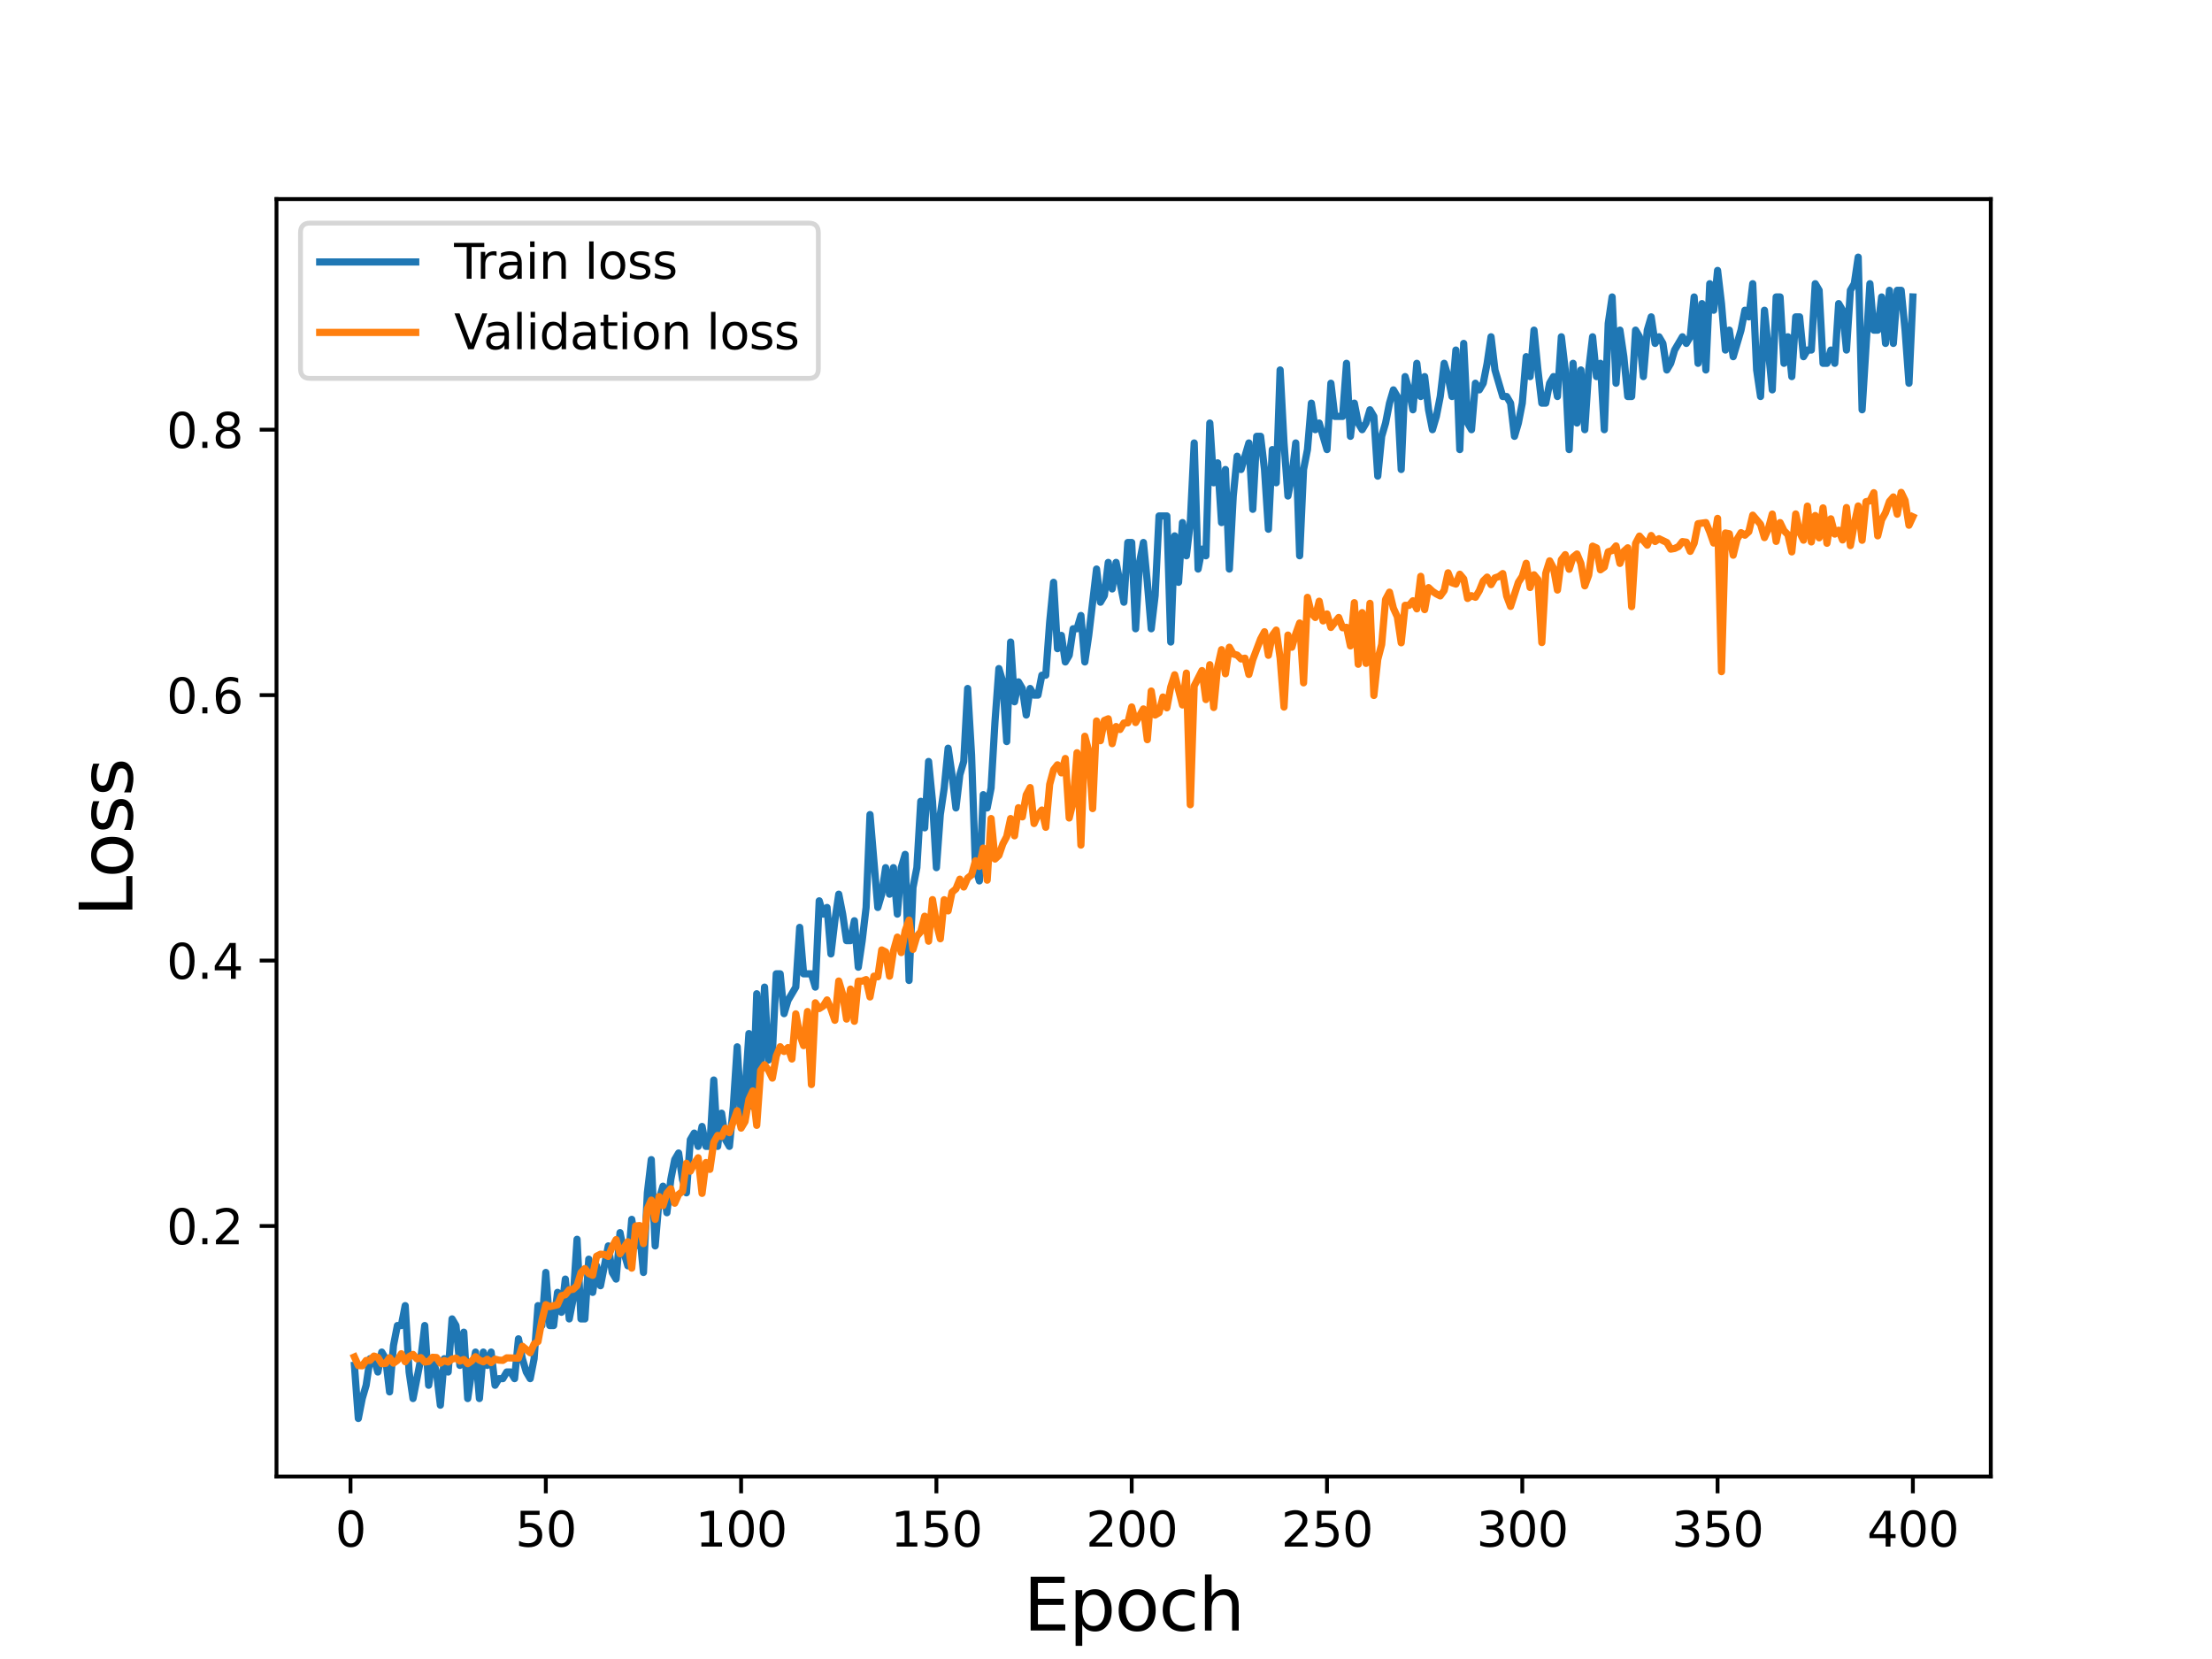 <?xml version="1.0" encoding="utf-8" standalone="no"?>
<!DOCTYPE svg PUBLIC "-//W3C//DTD SVG 1.1//EN"
  "http://www.w3.org/Graphics/SVG/1.1/DTD/svg11.dtd">
<svg height="345.6pt" version="1.1" viewBox="0 0 460.8 345.6" width="460.8pt" xmlns="http://www.w3.org/2000/svg" xmlns:xlink="http://www.w3.org/1999/xlink">
 <defs>
  <style type="text/css">*{stroke-linecap:butt;stroke-linejoin:round;}</style>
 </defs>
 <g id="figure_1">
  <g id="patch_1">
   <path d="M 0 345.6 
L 460.8 345.6 
L 460.8 0 
L 0 0 
z
" style="fill:#ffffff;"/>
  </g>
  <g id="axes_1">
   <g id="patch_2">
    <path d="M 57.6 307.584 
L 414.72 307.584 
L 414.72 41.472 
L 57.6 41.472 
z
" style="fill:#ffffff;"/>
   </g>
   <g id="matplotlib.axis_1">
    <g id="xtick_1">
     <g id="line2d_1">
      <defs>
       <path d="M 0 0 
L 0 3.5 
" id="m40ed8dc984" style="stroke:#000000;stroke-width:0.8;"/>
      </defs>
      <g>
       <use style="stroke:#000000;stroke-width:0.8;" x="73.019" xlink:href="#m40ed8dc984" y="307.584"/>
      </g>
     </g>
     <g id="text_1">
      <!-- 0 -->
      <g transform="translate(69.838 322.182)scale(0.1 -0.1)">
       <defs>
        <path d="M 2034 4250 
Q 1547 4250 1301 3770 
Q 1056 3291 1056 2328 
Q 1056 1369 1301 889 
Q 1547 409 2034 409 
Q 2525 409 2770 889 
Q 3016 1369 3016 2328 
Q 3016 3291 2770 3770 
Q 2525 4250 2034 4250 
z
M 2034 4750 
Q 2819 4750 3233 4129 
Q 3647 3509 3647 2328 
Q 3647 1150 3233 529 
Q 2819 -91 2034 -91 
Q 1250 -91 836 529 
Q 422 1150 422 2328 
Q 422 3509 836 4129 
Q 1250 4750 2034 4750 
z
" id="DejaVuSans-30" transform="scale(0.016)"/>
       </defs>
       <use xlink:href="#DejaVuSans-30"/>
      </g>
     </g>
    </g>
    <g id="xtick_2">
     <g id="line2d_2">
      <g>
       <use style="stroke:#000000;stroke-width:0.8;" x="113.703" xlink:href="#m40ed8dc984" y="307.584"/>
      </g>
     </g>
     <g id="text_2">
      <!-- 50 -->
      <g transform="translate(107.34 322.182)scale(0.1 -0.1)">
       <defs>
        <path d="M 691 4666 
L 3169 4666 
L 3169 4134 
L 1269 4134 
L 1269 2991 
Q 1406 3038 1543 3061 
Q 1681 3084 1819 3084 
Q 2600 3084 3056 2656 
Q 3513 2228 3513 1497 
Q 3513 744 3044 326 
Q 2575 -91 1722 -91 
Q 1428 -91 1123 -41 
Q 819 9 494 109 
L 494 744 
Q 775 591 1075 516 
Q 1375 441 1709 441 
Q 2250 441 2565 725 
Q 2881 1009 2881 1497 
Q 2881 1984 2565 2268 
Q 2250 2553 1709 2553 
Q 1456 2553 1204 2497 
Q 953 2441 691 2322 
L 691 4666 
z
" id="DejaVuSans-35" transform="scale(0.016)"/>
       </defs>
       <use xlink:href="#DejaVuSans-35"/>
       <use x="63.623" xlink:href="#DejaVuSans-30"/>
      </g>
     </g>
    </g>
    <g id="xtick_3">
     <g id="line2d_3">
      <g>
       <use style="stroke:#000000;stroke-width:0.8;" x="154.386" xlink:href="#m40ed8dc984" y="307.584"/>
      </g>
     </g>
     <g id="text_3">
      <!-- 100 -->
      <g transform="translate(144.842 322.182)scale(0.1 -0.1)">
       <defs>
        <path d="M 794 531 
L 1825 531 
L 1825 4091 
L 703 3866 
L 703 4441 
L 1819 4666 
L 2450 4666 
L 2450 531 
L 3481 531 
L 3481 0 
L 794 0 
L 794 531 
z
" id="DejaVuSans-31" transform="scale(0.016)"/>
       </defs>
       <use xlink:href="#DejaVuSans-31"/>
       <use x="63.623" xlink:href="#DejaVuSans-30"/>
       <use x="127.246" xlink:href="#DejaVuSans-30"/>
      </g>
     </g>
    </g>
    <g id="xtick_4">
     <g id="line2d_4">
      <g>
       <use style="stroke:#000000;stroke-width:0.8;" x="195.07" xlink:href="#m40ed8dc984" y="307.584"/>
      </g>
     </g>
     <g id="text_4">
      <!-- 150 -->
      <g transform="translate(185.526 322.182)scale(0.1 -0.1)">
       <use xlink:href="#DejaVuSans-31"/>
       <use x="63.623" xlink:href="#DejaVuSans-35"/>
       <use x="127.246" xlink:href="#DejaVuSans-30"/>
      </g>
     </g>
    </g>
    <g id="xtick_5">
     <g id="line2d_5">
      <g>
       <use style="stroke:#000000;stroke-width:0.8;" x="235.753" xlink:href="#m40ed8dc984" y="307.584"/>
      </g>
     </g>
     <g id="text_5">
      <!-- 200 -->
      <g transform="translate(226.209 322.182)scale(0.1 -0.1)">
       <defs>
        <path d="M 1228 531 
L 3431 531 
L 3431 0 
L 469 0 
L 469 531 
Q 828 903 1448 1529 
Q 2069 2156 2228 2338 
Q 2531 2678 2651 2914 
Q 2772 3150 2772 3378 
Q 2772 3750 2511 3984 
Q 2250 4219 1831 4219 
Q 1534 4219 1204 4116 
Q 875 4013 500 3803 
L 500 4441 
Q 881 4594 1212 4672 
Q 1544 4750 1819 4750 
Q 2544 4750 2975 4387 
Q 3406 4025 3406 3419 
Q 3406 3131 3298 2873 
Q 3191 2616 2906 2266 
Q 2828 2175 2409 1742 
Q 1991 1309 1228 531 
z
" id="DejaVuSans-32" transform="scale(0.016)"/>
       </defs>
       <use xlink:href="#DejaVuSans-32"/>
       <use x="63.623" xlink:href="#DejaVuSans-30"/>
       <use x="127.246" xlink:href="#DejaVuSans-30"/>
      </g>
     </g>
    </g>
    <g id="xtick_6">
     <g id="line2d_6">
      <g>
       <use style="stroke:#000000;stroke-width:0.8;" x="276.437" xlink:href="#m40ed8dc984" y="307.584"/>
      </g>
     </g>
     <g id="text_6">
      <!-- 250 -->
      <g transform="translate(266.893 322.182)scale(0.1 -0.1)">
       <use xlink:href="#DejaVuSans-32"/>
       <use x="63.623" xlink:href="#DejaVuSans-35"/>
       <use x="127.246" xlink:href="#DejaVuSans-30"/>
      </g>
     </g>
    </g>
    <g id="xtick_7">
     <g id="line2d_7">
      <g>
       <use style="stroke:#000000;stroke-width:0.8;" x="317.12" xlink:href="#m40ed8dc984" y="307.584"/>
      </g>
     </g>
     <g id="text_7">
      <!-- 300 -->
      <g transform="translate(307.576 322.182)scale(0.1 -0.1)">
       <defs>
        <path d="M 2597 2516 
Q 3050 2419 3304 2112 
Q 3559 1806 3559 1356 
Q 3559 666 3084 287 
Q 2609 -91 1734 -91 
Q 1441 -91 1130 -33 
Q 819 25 488 141 
L 488 750 
Q 750 597 1062 519 
Q 1375 441 1716 441 
Q 2309 441 2620 675 
Q 2931 909 2931 1356 
Q 2931 1769 2642 2001 
Q 2353 2234 1838 2234 
L 1294 2234 
L 1294 2753 
L 1863 2753 
Q 2328 2753 2575 2939 
Q 2822 3125 2822 3475 
Q 2822 3834 2567 4026 
Q 2313 4219 1838 4219 
Q 1578 4219 1281 4162 
Q 984 4106 628 3988 
L 628 4550 
Q 988 4650 1302 4700 
Q 1616 4750 1894 4750 
Q 2613 4750 3031 4423 
Q 3450 4097 3450 3541 
Q 3450 3153 3228 2886 
Q 3006 2619 2597 2516 
z
" id="DejaVuSans-33" transform="scale(0.016)"/>
       </defs>
       <use xlink:href="#DejaVuSans-33"/>
       <use x="63.623" xlink:href="#DejaVuSans-30"/>
       <use x="127.246" xlink:href="#DejaVuSans-30"/>
      </g>
     </g>
    </g>
    <g id="xtick_8">
     <g id="line2d_8">
      <g>
       <use style="stroke:#000000;stroke-width:0.8;" x="357.804" xlink:href="#m40ed8dc984" y="307.584"/>
      </g>
     </g>
     <g id="text_8">
      <!-- 350 -->
      <g transform="translate(348.26 322.182)scale(0.1 -0.1)">
       <use xlink:href="#DejaVuSans-33"/>
       <use x="63.623" xlink:href="#DejaVuSans-35"/>
       <use x="127.246" xlink:href="#DejaVuSans-30"/>
      </g>
     </g>
    </g>
    <g id="xtick_9">
     <g id="line2d_9">
      <g>
       <use style="stroke:#000000;stroke-width:0.8;" x="398.487" xlink:href="#m40ed8dc984" y="307.584"/>
      </g>
     </g>
     <g id="text_9">
      <!-- 400 -->
      <g transform="translate(388.944 322.182)scale(0.1 -0.1)">
       <defs>
        <path d="M 2419 4116 
L 825 1625 
L 2419 1625 
L 2419 4116 
z
M 2253 4666 
L 3047 4666 
L 3047 1625 
L 3713 1625 
L 3713 1100 
L 3047 1100 
L 3047 0 
L 2419 0 
L 2419 1100 
L 313 1100 
L 313 1709 
L 2253 4666 
z
" id="DejaVuSans-34" transform="scale(0.016)"/>
       </defs>
       <use xlink:href="#DejaVuSans-34"/>
       <use x="63.623" xlink:href="#DejaVuSans-30"/>
       <use x="127.246" xlink:href="#DejaVuSans-30"/>
      </g>
     </g>
    </g>
    <g id="text_10">
     <!-- Epoch -->
     <g transform="translate(213.194 339.66)scale(0.15 -0.15)">
      <defs>
       <path d="M 628 4666 
L 3578 4666 
L 3578 4134 
L 1259 4134 
L 1259 2753 
L 3481 2753 
L 3481 2222 
L 1259 2222 
L 1259 531 
L 3634 531 
L 3634 0 
L 628 0 
L 628 4666 
z
" id="DejaVuSans-45" transform="scale(0.016)"/>
       <path d="M 1159 525 
L 1159 -1331 
L 581 -1331 
L 581 3500 
L 1159 3500 
L 1159 2969 
Q 1341 3281 1617 3432 
Q 1894 3584 2278 3584 
Q 2916 3584 3314 3078 
Q 3713 2572 3713 1747 
Q 3713 922 3314 415 
Q 2916 -91 2278 -91 
Q 1894 -91 1617 61 
Q 1341 213 1159 525 
z
M 3116 1747 
Q 3116 2381 2855 2742 
Q 2594 3103 2138 3103 
Q 1681 3103 1420 2742 
Q 1159 2381 1159 1747 
Q 1159 1113 1420 752 
Q 1681 391 2138 391 
Q 2594 391 2855 752 
Q 3116 1113 3116 1747 
z
" id="DejaVuSans-70" transform="scale(0.016)"/>
       <path d="M 1959 3097 
Q 1497 3097 1228 2736 
Q 959 2375 959 1747 
Q 959 1119 1226 758 
Q 1494 397 1959 397 
Q 2419 397 2687 759 
Q 2956 1122 2956 1747 
Q 2956 2369 2687 2733 
Q 2419 3097 1959 3097 
z
M 1959 3584 
Q 2709 3584 3137 3096 
Q 3566 2609 3566 1747 
Q 3566 888 3137 398 
Q 2709 -91 1959 -91 
Q 1206 -91 779 398 
Q 353 888 353 1747 
Q 353 2609 779 3096 
Q 1206 3584 1959 3584 
z
" id="DejaVuSans-6f" transform="scale(0.016)"/>
       <path d="M 3122 3366 
L 3122 2828 
Q 2878 2963 2633 3030 
Q 2388 3097 2138 3097 
Q 1578 3097 1268 2742 
Q 959 2388 959 1747 
Q 959 1106 1268 751 
Q 1578 397 2138 397 
Q 2388 397 2633 464 
Q 2878 531 3122 666 
L 3122 134 
Q 2881 22 2623 -34 
Q 2366 -91 2075 -91 
Q 1284 -91 818 406 
Q 353 903 353 1747 
Q 353 2603 823 3093 
Q 1294 3584 2113 3584 
Q 2378 3584 2631 3529 
Q 2884 3475 3122 3366 
z
" id="DejaVuSans-63" transform="scale(0.016)"/>
       <path d="M 3513 2113 
L 3513 0 
L 2938 0 
L 2938 2094 
Q 2938 2591 2744 2837 
Q 2550 3084 2163 3084 
Q 1697 3084 1428 2787 
Q 1159 2491 1159 1978 
L 1159 0 
L 581 0 
L 581 4863 
L 1159 4863 
L 1159 2956 
Q 1366 3272 1645 3428 
Q 1925 3584 2291 3584 
Q 2894 3584 3203 3211 
Q 3513 2838 3513 2113 
z
" id="DejaVuSans-68" transform="scale(0.016)"/>
      </defs>
      <use xlink:href="#DejaVuSans-45"/>
      <use x="63.184" xlink:href="#DejaVuSans-70"/>
      <use x="126.66" xlink:href="#DejaVuSans-6f"/>
      <use x="187.842" xlink:href="#DejaVuSans-63"/>
      <use x="242.822" xlink:href="#DejaVuSans-68"/>
     </g>
    </g>
   </g>
   <g id="matplotlib.axis_2">
    <g id="ytick_1">
     <g id="line2d_10">
      <defs>
       <path d="M 0 0 
L -3.5 0 
" id="m197db1c54d" style="stroke:#000000;stroke-width:0.8;"/>
      </defs>
      <g>
       <use style="stroke:#000000;stroke-width:0.8;" x="57.6" xlink:href="#m197db1c54d" y="255.398"/>
      </g>
     </g>
     <g id="text_11">
      <!-- 0.2 -->
      <g transform="translate(34.697 259.198)scale(0.1 -0.1)">
       <defs>
        <path d="M 684 794 
L 1344 794 
L 1344 0 
L 684 0 
L 684 794 
z
" id="DejaVuSans-2e" transform="scale(0.016)"/>
       </defs>
       <use xlink:href="#DejaVuSans-30"/>
       <use x="63.623" xlink:href="#DejaVuSans-2e"/>
       <use x="95.41" xlink:href="#DejaVuSans-32"/>
      </g>
     </g>
    </g>
    <g id="ytick_2">
     <g id="line2d_11">
      <g>
       <use style="stroke:#000000;stroke-width:0.8;" x="57.6" xlink:href="#m197db1c54d" y="200.102"/>
      </g>
     </g>
     <g id="text_12">
      <!-- 0.4 -->
      <g transform="translate(34.697 203.902)scale(0.1 -0.1)">
       <use xlink:href="#DejaVuSans-30"/>
       <use x="63.623" xlink:href="#DejaVuSans-2e"/>
       <use x="95.41" xlink:href="#DejaVuSans-34"/>
      </g>
     </g>
    </g>
    <g id="ytick_3">
     <g id="line2d_12">
      <g>
       <use style="stroke:#000000;stroke-width:0.8;" x="57.6" xlink:href="#m197db1c54d" y="144.806"/>
      </g>
     </g>
     <g id="text_13">
      <!-- 0.6 -->
      <g transform="translate(34.697 148.606)scale(0.1 -0.1)">
       <defs>
        <path d="M 2113 2584 
Q 1688 2584 1439 2293 
Q 1191 2003 1191 1497 
Q 1191 994 1439 701 
Q 1688 409 2113 409 
Q 2538 409 2786 701 
Q 3034 994 3034 1497 
Q 3034 2003 2786 2293 
Q 2538 2584 2113 2584 
z
M 3366 4563 
L 3366 3988 
Q 3128 4100 2886 4159 
Q 2644 4219 2406 4219 
Q 1781 4219 1451 3797 
Q 1122 3375 1075 2522 
Q 1259 2794 1537 2939 
Q 1816 3084 2150 3084 
Q 2853 3084 3261 2657 
Q 3669 2231 3669 1497 
Q 3669 778 3244 343 
Q 2819 -91 2113 -91 
Q 1303 -91 875 529 
Q 447 1150 447 2328 
Q 447 3434 972 4092 
Q 1497 4750 2381 4750 
Q 2619 4750 2861 4703 
Q 3103 4656 3366 4563 
z
" id="DejaVuSans-36" transform="scale(0.016)"/>
       </defs>
       <use xlink:href="#DejaVuSans-30"/>
       <use x="63.623" xlink:href="#DejaVuSans-2e"/>
       <use x="95.41" xlink:href="#DejaVuSans-36"/>
      </g>
     </g>
    </g>
    <g id="ytick_4">
     <g id="line2d_13">
      <g>
       <use style="stroke:#000000;stroke-width:0.8;" x="57.6" xlink:href="#m197db1c54d" y="89.51"/>
      </g>
     </g>
     <g id="text_14">
      <!-- 0.8 -->
      <g transform="translate(34.697 93.31)scale(0.1 -0.1)">
       <defs>
        <path d="M 2034 2216 
Q 1584 2216 1326 1975 
Q 1069 1734 1069 1313 
Q 1069 891 1326 650 
Q 1584 409 2034 409 
Q 2484 409 2743 651 
Q 3003 894 3003 1313 
Q 3003 1734 2745 1975 
Q 2488 2216 2034 2216 
z
M 1403 2484 
Q 997 2584 770 2862 
Q 544 3141 544 3541 
Q 544 4100 942 4425 
Q 1341 4750 2034 4750 
Q 2731 4750 3128 4425 
Q 3525 4100 3525 3541 
Q 3525 3141 3298 2862 
Q 3072 2584 2669 2484 
Q 3125 2378 3379 2068 
Q 3634 1759 3634 1313 
Q 3634 634 3220 271 
Q 2806 -91 2034 -91 
Q 1263 -91 848 271 
Q 434 634 434 1313 
Q 434 1759 690 2068 
Q 947 2378 1403 2484 
z
M 1172 3481 
Q 1172 3119 1398 2916 
Q 1625 2713 2034 2713 
Q 2441 2713 2670 2916 
Q 2900 3119 2900 3481 
Q 2900 3844 2670 4047 
Q 2441 4250 2034 4250 
Q 1625 4250 1398 4047 
Q 1172 3844 1172 3481 
z
" id="DejaVuSans-38" transform="scale(0.016)"/>
       </defs>
       <use xlink:href="#DejaVuSans-30"/>
       <use x="63.623" xlink:href="#DejaVuSans-2e"/>
       <use x="95.41" xlink:href="#DejaVuSans-38"/>
      </g>
     </g>
    </g>
    <g id="text_15">
     <!-- Loss -->
     <g transform="translate(27.577 190.979)rotate(-90)scale(0.15 -0.15)">
      <defs>
       <path d="M 628 4666 
L 1259 4666 
L 1259 531 
L 3531 531 
L 3531 0 
L 628 0 
L 628 4666 
z
" id="DejaVuSans-4c" transform="scale(0.016)"/>
       <path d="M 2834 3397 
L 2834 2853 
Q 2591 2978 2328 3040 
Q 2066 3103 1784 3103 
Q 1356 3103 1142 2972 
Q 928 2841 928 2578 
Q 928 2378 1081 2264 
Q 1234 2150 1697 2047 
L 1894 2003 
Q 2506 1872 2764 1633 
Q 3022 1394 3022 966 
Q 3022 478 2636 193 
Q 2250 -91 1575 -91 
Q 1294 -91 989 -36 
Q 684 19 347 128 
L 347 722 
Q 666 556 975 473 
Q 1284 391 1588 391 
Q 1994 391 2212 530 
Q 2431 669 2431 922 
Q 2431 1156 2273 1281 
Q 2116 1406 1581 1522 
L 1381 1569 
Q 847 1681 609 1914 
Q 372 2147 372 2553 
Q 372 3047 722 3315 
Q 1072 3584 1716 3584 
Q 2034 3584 2315 3537 
Q 2597 3491 2834 3397 
z
" id="DejaVuSans-73" transform="scale(0.016)"/>
      </defs>
      <use xlink:href="#DejaVuSans-4c"/>
      <use x="53.963" xlink:href="#DejaVuSans-6f"/>
      <use x="115.145" xlink:href="#DejaVuSans-73"/>
      <use x="167.244" xlink:href="#DejaVuSans-73"/>
     </g>
    </g>
   </g>
   <g id="line2d_14">
    <path clip-path="url(#p0221a74855)" d="M 73.833 284.429 
L 74.646 295.488 
L 75.46 291.341 
L 76.274 288.576 
L 77.087 283.046 
L 77.901 283.046 
L 78.715 285.811 
L 79.528 281.664 
L 80.342 283.046 
L 81.156 289.958 
L 81.969 280.282 
L 82.783 276.134 
L 83.597 276.134 
L 84.41 271.987 
L 85.224 285.811 
L 86.038 291.341 
L 87.665 283.046 
L 88.479 276.134 
L 89.292 288.576 
L 90.106 283.046 
L 90.92 285.811 
L 91.733 292.723 
L 92.547 283.046 
L 93.361 285.811 
L 94.174 274.752 
L 94.988 276.134 
L 95.802 284.429 
L 96.616 277.517 
L 97.429 291.341 
L 98.243 285.811 
L 99.057 281.664 
L 99.87 291.341 
L 100.684 281.664 
L 101.498 284.429 
L 102.311 281.664 
L 103.125 288.576 
L 103.939 287.194 
L 104.752 287.194 
L 105.566 285.811 
L 106.38 285.811 
L 107.193 287.194 
L 108.007 278.899 
L 108.821 283.046 
L 109.634 285.811 
L 110.448 287.194 
L 111.262 283.046 
L 112.075 271.987 
L 112.889 276.134 
L 113.703 265.075 
L 114.516 276.134 
L 115.33 276.134 
L 116.144 269.222 
L 116.957 273.37 
L 117.771 266.458 
L 118.585 274.752 
L 119.398 270.605 
L 120.212 258.163 
L 121.026 274.752 
L 121.839 274.752 
L 122.653 262.31 
L 123.467 269.222 
L 124.28 263.693 
L 125.094 267.84 
L 126.721 259.546 
L 127.535 265.075 
L 128.349 266.458 
L 129.162 256.781 
L 129.976 260.928 
L 130.79 263.693 
L 131.603 254.016 
L 132.417 259.546 
L 133.231 256.781 
L 134.044 265.075 
L 134.858 248.486 
L 135.672 241.574 
L 136.485 259.546 
L 137.299 249.869 
L 138.113 247.104 
L 138.926 252.634 
L 139.74 245.722 
L 140.554 241.574 
L 141.367 240.192 
L 142.181 245.722 
L 142.995 248.486 
L 143.808 237.427 
L 144.622 236.045 
L 145.436 238.81 
L 146.249 234.662 
L 147.063 238.81 
L 147.877 238.81 
L 148.69 224.986 
L 149.504 238.81 
L 150.318 231.898 
L 151.131 237.427 
L 151.945 238.81 
L 152.759 230.515 
L 153.572 218.074 
L 154.386 231.898 
L 155.2 227.75 
L 156.013 215.309 
L 156.827 230.515 
L 157.641 207.014 
L 158.454 222.221 
L 159.268 205.632 
L 160.082 220.838 
L 160.895 219.456 
L 161.709 202.867 
L 162.523 202.867 
L 163.336 211.162 
L 164.15 208.397 
L 165.777 205.632 
L 166.591 193.19 
L 167.405 202.867 
L 169.032 202.867 
L 169.846 205.632 
L 170.66 187.661 
L 171.473 190.426 
L 172.287 189.043 
L 173.101 198.72 
L 173.914 191.808 
L 174.728 186.278 
L 175.542 190.426 
L 176.355 195.955 
L 177.169 195.955 
L 177.983 191.808 
L 178.796 201.485 
L 179.61 195.955 
L 180.424 189.043 
L 181.237 169.69 
L 182.865 189.043 
L 183.678 186.278 
L 184.492 180.749 
L 185.306 186.278 
L 186.119 180.749 
L 186.933 190.426 
L 187.747 180.749 
L 188.56 177.984 
L 189.374 204.25 
L 190.188 184.896 
L 191.001 180.749 
L 191.815 166.925 
L 192.629 172.454 
L 193.442 158.63 
L 194.256 166.925 
L 195.07 180.749 
L 195.883 169.69 
L 196.697 164.16 
L 197.511 155.866 
L 198.324 161.395 
L 199.138 168.307 
L 199.952 161.395 
L 200.765 158.63 
L 201.579 143.424 
L 202.393 157.248 
L 203.206 180.749 
L 204.02 183.514 
L 204.834 165.542 
L 205.647 168.307 
L 206.461 164.16 
L 207.275 150.336 
L 208.088 139.277 
L 208.902 142.042 
L 209.716 154.483 
L 210.529 133.747 
L 211.343 146.189 
L 212.157 142.042 
L 212.97 143.424 
L 213.784 148.954 
L 214.598 143.424 
L 215.411 144.806 
L 216.225 144.806 
L 217.039 140.659 
L 217.852 140.659 
L 218.666 129.6 
L 219.48 121.306 
L 220.293 135.13 
L 221.107 132.365 
L 221.921 137.894 
L 222.734 136.512 
L 223.548 130.982 
L 224.362 130.982 
L 225.175 128.218 
L 225.989 137.894 
L 226.803 132.365 
L 228.43 118.541 
L 229.244 125.453 
L 230.057 124.07 
L 230.871 117.158 
L 231.685 122.688 
L 232.498 117.158 
L 234.126 125.453 
L 234.939 113.011 
L 235.753 113.011 
L 236.567 130.982 
L 237.381 117.158 
L 238.194 113.011 
L 239.008 121.306 
L 239.822 130.982 
L 240.635 124.07 
L 241.449 107.482 
L 243.076 107.482 
L 243.89 133.747 
L 244.704 111.629 
L 245.517 121.306 
L 246.331 108.864 
L 247.145 115.776 
L 247.958 108.864 
L 248.772 92.275 
L 249.586 118.541 
L 250.399 114.394 
L 251.213 115.776 
L 252.027 88.128 
L 252.84 100.57 
L 253.654 96.422 
L 254.468 108.864 
L 255.281 97.805 
L 256.095 118.541 
L 256.909 103.334 
L 257.722 95.04 
L 258.536 97.805 
L 260.163 92.275 
L 260.977 106.099 
L 261.791 90.893 
L 262.604 90.893 
L 263.418 97.805 
L 264.232 110.246 
L 265.045 93.658 
L 265.859 100.57 
L 266.673 77.069 
L 267.486 92.275 
L 268.3 103.334 
L 269.114 99.187 
L 269.927 92.275 
L 270.741 115.776 
L 271.555 97.805 
L 272.368 93.658 
L 273.182 83.981 
L 273.996 89.51 
L 274.809 88.128 
L 276.437 93.658 
L 277.25 79.834 
L 278.064 86.746 
L 279.691 86.746 
L 280.505 75.686 
L 281.319 90.893 
L 282.132 83.981 
L 282.946 88.128 
L 283.76 89.51 
L 284.573 88.128 
L 285.387 85.363 
L 286.201 86.746 
L 287.014 99.187 
L 287.828 90.893 
L 288.642 88.128 
L 289.455 83.981 
L 290.269 81.216 
L 291.083 82.598 
L 291.896 97.805 
L 292.71 78.451 
L 293.524 81.216 
L 294.337 85.363 
L 295.151 75.686 
L 295.965 82.598 
L 296.778 78.451 
L 297.592 85.363 
L 298.406 89.51 
L 299.219 86.746 
L 300.033 82.598 
L 300.847 75.686 
L 301.66 78.451 
L 302.474 82.598 
L 303.288 72.922 
L 304.101 93.658 
L 304.915 71.539 
L 305.729 88.128 
L 306.543 89.51 
L 307.356 79.834 
L 308.17 81.216 
L 308.984 79.834 
L 309.797 75.686 
L 310.611 70.157 
L 311.425 77.069 
L 313.052 82.598 
L 313.866 82.598 
L 314.679 83.981 
L 315.493 90.893 
L 316.307 88.128 
L 317.12 83.981 
L 317.934 74.304 
L 318.748 78.451 
L 319.561 68.774 
L 320.375 77.069 
L 321.189 83.981 
L 322.002 83.981 
L 322.816 79.834 
L 323.63 78.451 
L 324.443 82.598 
L 325.257 70.157 
L 326.071 77.069 
L 326.884 93.658 
L 327.698 75.686 
L 328.512 88.128 
L 329.325 77.069 
L 330.139 89.51 
L 330.953 77.069 
L 331.766 70.157 
L 332.58 78.451 
L 333.394 75.686 
L 334.207 89.51 
L 335.021 67.392 
L 335.835 61.862 
L 336.648 79.834 
L 337.462 68.774 
L 338.276 74.304 
L 339.089 82.598 
L 339.903 82.598 
L 340.717 68.774 
L 341.53 70.157 
L 342.344 78.451 
L 343.158 68.774 
L 343.971 66.01 
L 344.785 71.539 
L 345.599 70.157 
L 346.412 71.539 
L 347.226 77.069 
L 348.04 75.686 
L 348.853 72.922 
L 350.481 70.157 
L 351.294 71.539 
L 352.108 70.157 
L 352.922 61.862 
L 353.735 75.686 
L 354.549 63.245 
L 355.363 77.069 
L 356.176 59.098 
L 356.99 64.627 
L 357.804 56.333 
L 358.617 63.245 
L 359.431 72.922 
L 360.245 68.774 
L 361.058 74.304 
L 362.686 68.774 
L 363.499 64.627 
L 364.313 66.01 
L 365.127 59.098 
L 365.94 77.069 
L 366.754 82.598 
L 367.568 64.627 
L 369.195 81.216 
L 370.009 61.862 
L 370.822 61.862 
L 371.636 75.686 
L 372.45 70.157 
L 373.263 78.451 
L 374.077 66.01 
L 374.891 66.01 
L 375.704 74.304 
L 376.518 72.922 
L 377.332 72.922 
L 378.146 59.098 
L 378.959 60.48 
L 379.773 75.686 
L 380.587 75.686 
L 381.4 72.922 
L 382.214 75.686 
L 383.028 63.245 
L 383.841 64.627 
L 384.655 72.922 
L 385.469 60.48 
L 386.282 59.098 
L 387.096 53.568 
L 387.91 85.363 
L 389.537 59.098 
L 390.351 68.774 
L 391.164 68.774 
L 391.978 61.862 
L 392.792 71.539 
L 393.605 60.48 
L 394.419 71.539 
L 395.233 60.48 
L 396.046 60.48 
L 396.86 68.774 
L 397.674 79.834 
L 398.487 61.862 
L 398.487 61.862 
" style="fill:none;stroke:#1f77b4;stroke-linecap:square;stroke-width:1.5;"/>
   </g>
   <g id="line2d_15">
    <path clip-path="url(#p0221a74855)" d="M 73.833 282.678 
L 74.646 284.475 
L 75.46 284.521 
L 76.274 283.415 
L 77.087 283.392 
L 77.901 282.493 
L 78.715 282.77 
L 79.528 284.083 
L 80.342 284.014 
L 81.156 282.839 
L 81.969 283.968 
L 82.783 283.392 
L 83.597 282.01 
L 84.41 283.668 
L 85.224 282.609 
L 86.038 282.148 
L 86.851 283.069 
L 87.665 282.816 
L 88.479 283.738 
L 89.292 283.622 
L 90.106 282.747 
L 90.92 282.793 
L 91.733 283.968 
L 92.547 283.438 
L 93.361 283.738 
L 94.174 283.116 
L 94.988 282.931 
L 95.802 283.53 
L 96.616 283.208 
L 97.429 284.083 
L 98.243 283.53 
L 99.057 282.632 
L 99.87 283.346 
L 100.684 283.692 
L 101.498 283.162 
L 102.311 283.853 
L 103.125 283.139 
L 103.939 283.346 
L 104.752 283.392 
L 105.566 282.862 
L 108.007 282.931 
L 108.821 280.443 
L 110.448 281.802 
L 111.262 279.982 
L 112.075 279.475 
L 112.889 275.052 
L 113.703 271.78 
L 114.516 272.195 
L 116.144 271.803 
L 116.957 269.937 
L 117.771 269.706 
L 118.585 268.692 
L 119.398 268.577 
L 120.212 267.817 
L 121.026 265.121 
L 121.839 264.269 
L 122.653 265.306 
L 123.467 265.674 
L 124.28 261.688 
L 125.094 261.274 
L 125.908 261.343 
L 126.721 261.734 
L 127.535 259.753 
L 128.349 258.232 
L 129.162 261.181 
L 130.79 258.67 
L 131.603 264.177 
L 132.417 255.398 
L 133.231 255.306 
L 134.044 259.062 
L 134.858 251.804 
L 135.672 250.007 
L 136.485 254.016 
L 137.299 249.27 
L 138.113 251.159 
L 138.926 248.579 
L 139.74 247.634 
L 140.554 250.652 
L 141.367 248.809 
L 142.181 248.187 
L 142.995 242.335 
L 143.808 243.971 
L 144.622 242.381 
L 145.436 241.183 
L 146.249 248.602 
L 147.063 242.173 
L 147.877 243.602 
L 148.69 237.957 
L 149.504 236.529 
L 150.318 236.759 
L 151.131 235.031 
L 151.945 235.953 
L 153.572 231.391 
L 154.386 235.008 
L 155.2 233.649 
L 156.013 229.018 
L 156.827 227.267 
L 157.641 234.432 
L 158.454 223.004 
L 159.268 221.806 
L 160.082 222.935 
L 160.895 224.594 
L 161.709 219.986 
L 162.523 218.051 
L 163.336 219.041 
L 164.15 218.235 
L 164.964 220.608 
L 165.777 211.208 
L 166.591 215.493 
L 167.405 217.82 
L 168.219 210.724 
L 169.032 225.93 
L 169.846 208.904 
L 170.66 210.102 
L 171.473 209.595 
L 172.287 208.305 
L 173.101 210.171 
L 173.914 212.544 
L 174.728 204.365 
L 175.542 207.107 
L 176.355 212.291 
L 177.169 206.047 
L 177.983 212.751 
L 178.796 204.388 
L 179.61 204.388 
L 180.424 204.065 
L 181.237 207.683 
L 182.051 203.351 
L 182.865 203.489 
L 183.678 197.891 
L 184.492 198.305 
L 185.306 203.351 
L 186.119 198.121 
L 186.933 195.218 
L 187.747 198.444 
L 188.56 193.928 
L 189.374 191.67 
L 190.188 197.775 
L 191.001 195.034 
L 191.815 194.089 
L 192.629 190.863 
L 193.442 196.07 
L 194.256 187.407 
L 195.07 192.407 
L 195.883 195.564 
L 196.697 187.43 
L 197.511 189.757 
L 198.324 185.864 
L 199.138 185.172 
L 199.952 183.145 
L 200.765 184.781 
L 201.579 182.915 
L 202.393 182.269 
L 203.206 179.32 
L 204.02 180.495 
L 204.834 176.671 
L 205.647 183.352 
L 206.461 170.519 
L 207.275 178.952 
L 208.088 178.191 
L 208.902 175.818 
L 209.716 174.275 
L 210.529 170.519 
L 211.343 174.113 
L 212.157 168.261 
L 212.97 170.173 
L 213.784 165.588 
L 214.598 164.068 
L 215.411 171.556 
L 216.225 169.736 
L 217.039 168.745 
L 217.852 172.339 
L 218.666 163.4 
L 219.48 160.358 
L 220.293 159.322 
L 221.107 161.004 
L 221.921 158.008 
L 222.734 170.404 
L 223.548 167.109 
L 224.362 156.81 
L 225.175 176.049 
L 225.989 153.377 
L 226.803 156.465 
L 227.616 168.445 
L 228.43 150.198 
L 229.244 154.299 
L 230.057 150.083 
L 230.871 149.737 
L 231.685 154.921 
L 232.498 151.35 
L 233.312 151.972 
L 234.126 150.612 
L 234.939 150.589 
L 235.753 147.272 
L 236.567 150.52 
L 238.194 147.686 
L 239.008 154.092 
L 239.822 143.954 
L 240.635 148.954 
L 241.449 148.47 
L 242.263 145.198 
L 243.076 147.456 
L 243.89 143.101 
L 244.704 140.567 
L 246.331 146.857 
L 247.145 140.221 
L 247.958 167.639 
L 248.772 142.894 
L 250.399 139.692 
L 251.213 145.728 
L 252.027 138.47 
L 252.84 147.387 
L 253.654 138.954 
L 254.468 135.337 
L 255.281 140.36 
L 256.095 134.83 
L 256.909 136.236 
L 257.722 136.466 
L 258.536 137.272 
L 259.35 137.111 
L 260.163 140.498 
L 260.977 137.434 
L 262.604 133.125 
L 263.418 131.604 
L 264.232 136.512 
L 265.045 132.365 
L 265.859 131.259 
L 266.673 137.065 
L 267.486 147.295 
L 268.3 132.296 
L 269.114 134.83 
L 269.927 132.042 
L 270.741 129.784 
L 271.555 142.249 
L 272.368 124.439 
L 273.182 127.757 
L 273.996 128.632 
L 274.809 125.245 
L 275.623 129.347 
L 276.437 127.895 
L 277.25 130.706 
L 278.878 128.632 
L 279.691 130.775 
L 280.505 130.683 
L 281.319 134.554 
L 282.132 125.545 
L 282.946 138.378 
L 283.76 127.619 
L 284.573 138.194 
L 285.387 125.683 
L 286.201 144.876 
L 287.014 137.364 
L 287.828 134.254 
L 288.642 124.877 
L 289.455 123.356 
L 290.269 126.697 
L 291.083 128.471 
L 291.896 133.908 
L 292.71 126.098 
L 293.524 126.121 
L 294.337 125.153 
L 295.151 126.835 
L 295.965 120.061 
L 296.778 126.996 
L 297.592 122.412 
L 298.406 123.172 
L 299.219 123.725 
L 300.033 124.14 
L 300.847 123.011 
L 301.66 119.324 
L 302.474 121.398 
L 303.288 121.674 
L 304.101 119.624 
L 304.915 120.591 
L 305.729 124.669 
L 306.543 124.093 
L 307.356 124.416 
L 308.17 123.057 
L 308.984 121.029 
L 309.797 120.223 
L 310.611 121.789 
L 311.425 120.384 
L 312.238 120.108 
L 313.052 119.485 
L 313.866 124.163 
L 314.679 126.328 
L 316.307 121.306 
L 317.12 120.061 
L 317.934 117.343 
L 318.748 122.388 
L 319.561 119.739 
L 320.375 120.73 
L 321.189 133.862 
L 322.002 119.439 
L 322.816 116.836 
L 323.63 118.38 
L 324.443 122.918 
L 325.257 116.605 
L 326.071 115.546 
L 326.884 118.587 
L 327.698 116.052 
L 328.512 115.407 
L 329.325 117.366 
L 330.139 122.043 
L 330.953 119.808 
L 331.766 113.772 
L 332.58 114.14 
L 333.394 118.702 
L 334.207 118.126 
L 335.021 114.947 
L 335.835 114.693 
L 336.648 113.725 
L 337.462 117.366 
L 338.276 114.854 
L 339.089 114.117 
L 339.903 126.374 
L 340.717 113.219 
L 341.53 111.675 
L 343.158 113.564 
L 343.971 111.56 
L 344.785 112.804 
L 345.599 112.228 
L 347.226 113.011 
L 348.04 114.394 
L 348.853 114.255 
L 349.667 113.864 
L 350.481 112.827 
L 351.294 112.942 
L 352.108 114.854 
L 352.922 113.172 
L 353.735 109.094 
L 355.363 108.864 
L 356.176 110.822 
L 356.99 113.126 
L 357.804 107.988 
L 358.617 139.922 
L 359.431 111.03 
L 360.245 111.191 
L 361.058 115.661 
L 361.872 112.32 
L 362.686 110.961 
L 363.499 111.491 
L 364.313 110.753 
L 365.127 107.32 
L 366.754 109.233 
L 367.568 111.997 
L 368.381 110.154 
L 369.195 107.09 
L 370.009 112.781 
L 370.822 108.864 
L 371.636 110.546 
L 372.45 111.375 
L 373.263 114.97 
L 374.077 107.067 
L 374.891 110.845 
L 375.704 112.527 
L 376.518 105.431 
L 377.332 112.896 
L 378.146 107.389 
L 378.959 112.044 
L 379.773 105.8 
L 380.587 113.172 
L 381.4 108.081 
L 382.214 111.26 
L 383.028 110.454 
L 383.841 112.481 
L 384.655 105.731 
L 385.469 113.656 
L 386.282 109.187 
L 387.096 105.408 
L 387.91 112.55 
L 388.723 104.509 
L 389.537 104.348 
L 390.351 102.643 
L 391.164 111.629 
L 391.978 108.288 
L 392.792 106.79 
L 393.605 104.463 
L 394.419 103.519 
L 395.233 107.113 
L 396.046 102.574 
L 396.86 104.256 
L 397.674 109.417 
L 398.487 107.666 
L 398.487 107.666 
" style="fill:none;stroke:#ff7f0e;stroke-linecap:square;stroke-width:1.5;"/>
   </g>
   <g id="patch_3">
    <path d="M 57.6 307.584 
L 57.6 41.472 
" style="fill:none;stroke:#000000;stroke-linecap:square;stroke-linejoin:miter;stroke-width:0.8;"/>
   </g>
   <g id="patch_4">
    <path d="M 414.72 307.584 
L 414.72 41.472 
" style="fill:none;stroke:#000000;stroke-linecap:square;stroke-linejoin:miter;stroke-width:0.8;"/>
   </g>
   <g id="patch_5">
    <path d="M 57.6 307.584 
L 414.72 307.584 
" style="fill:none;stroke:#000000;stroke-linecap:square;stroke-linejoin:miter;stroke-width:0.8;"/>
   </g>
   <g id="patch_6">
    <path d="M 57.6 41.472 
L 414.72 41.472 
" style="fill:none;stroke:#000000;stroke-linecap:square;stroke-linejoin:miter;stroke-width:0.8;"/>
   </g>
   <g id="legend_1">
    <g id="patch_7">
     <path d="M 64.6 78.828 
L 168.475 78.828 
Q 170.475 78.828 170.475 76.828 
L 170.475 48.472 
Q 170.475 46.472 168.475 46.472 
L 64.6 46.472 
Q 62.6 46.472 62.6 48.472 
L 62.6 76.828 
Q 62.6 78.828 64.6 78.828 
z
" style="fill:#ffffff;opacity:0.8;stroke:#cccccc;stroke-linejoin:miter;"/>
    </g>
    <g id="line2d_16">
     <path d="M 66.6 54.57 
L 86.6 54.57 
" style="fill:none;stroke:#1f77b4;stroke-linecap:square;stroke-width:1.5;"/>
    </g>
    <g id="line2d_17"/>
    <g id="text_16">
     <!-- Train loss -->
     <g transform="translate(94.6 58.07)scale(0.1 -0.1)">
      <defs>
       <path d="M -19 4666 
L 3928 4666 
L 3928 4134 
L 2272 4134 
L 2272 0 
L 1638 0 
L 1638 4134 
L -19 4134 
L -19 4666 
z
" id="DejaVuSans-54" transform="scale(0.016)"/>
       <path d="M 2631 2963 
Q 2534 3019 2420 3045 
Q 2306 3072 2169 3072 
Q 1681 3072 1420 2755 
Q 1159 2438 1159 1844 
L 1159 0 
L 581 0 
L 581 3500 
L 1159 3500 
L 1159 2956 
Q 1341 3275 1631 3429 
Q 1922 3584 2338 3584 
Q 2397 3584 2469 3576 
Q 2541 3569 2628 3553 
L 2631 2963 
z
" id="DejaVuSans-72" transform="scale(0.016)"/>
       <path d="M 2194 1759 
Q 1497 1759 1228 1600 
Q 959 1441 959 1056 
Q 959 750 1161 570 
Q 1363 391 1709 391 
Q 2188 391 2477 730 
Q 2766 1069 2766 1631 
L 2766 1759 
L 2194 1759 
z
M 3341 1997 
L 3341 0 
L 2766 0 
L 2766 531 
Q 2569 213 2275 61 
Q 1981 -91 1556 -91 
Q 1019 -91 701 211 
Q 384 513 384 1019 
Q 384 1609 779 1909 
Q 1175 2209 1959 2209 
L 2766 2209 
L 2766 2266 
Q 2766 2663 2505 2880 
Q 2244 3097 1772 3097 
Q 1472 3097 1187 3025 
Q 903 2953 641 2809 
L 641 3341 
Q 956 3463 1253 3523 
Q 1550 3584 1831 3584 
Q 2591 3584 2966 3190 
Q 3341 2797 3341 1997 
z
" id="DejaVuSans-61" transform="scale(0.016)"/>
       <path d="M 603 3500 
L 1178 3500 
L 1178 0 
L 603 0 
L 603 3500 
z
M 603 4863 
L 1178 4863 
L 1178 4134 
L 603 4134 
L 603 4863 
z
" id="DejaVuSans-69" transform="scale(0.016)"/>
       <path d="M 3513 2113 
L 3513 0 
L 2938 0 
L 2938 2094 
Q 2938 2591 2744 2837 
Q 2550 3084 2163 3084 
Q 1697 3084 1428 2787 
Q 1159 2491 1159 1978 
L 1159 0 
L 581 0 
L 581 3500 
L 1159 3500 
L 1159 2956 
Q 1366 3272 1645 3428 
Q 1925 3584 2291 3584 
Q 2894 3584 3203 3211 
Q 3513 2838 3513 2113 
z
" id="DejaVuSans-6e" transform="scale(0.016)"/>
       <path id="DejaVuSans-20" transform="scale(0.016)"/>
       <path d="M 603 4863 
L 1178 4863 
L 1178 0 
L 603 0 
L 603 4863 
z
" id="DejaVuSans-6c" transform="scale(0.016)"/>
      </defs>
      <use xlink:href="#DejaVuSans-54"/>
      <use x="46.334" xlink:href="#DejaVuSans-72"/>
      <use x="87.447" xlink:href="#DejaVuSans-61"/>
      <use x="148.727" xlink:href="#DejaVuSans-69"/>
      <use x="176.51" xlink:href="#DejaVuSans-6e"/>
      <use x="239.889" xlink:href="#DejaVuSans-20"/>
      <use x="271.676" xlink:href="#DejaVuSans-6c"/>
      <use x="299.459" xlink:href="#DejaVuSans-6f"/>
      <use x="360.641" xlink:href="#DejaVuSans-73"/>
      <use x="412.74" xlink:href="#DejaVuSans-73"/>
     </g>
    </g>
    <g id="line2d_18">
     <path d="M 66.6 69.249 
L 86.6 69.249 
" style="fill:none;stroke:#ff7f0e;stroke-linecap:square;stroke-width:1.5;"/>
    </g>
    <g id="line2d_19"/>
    <g id="text_17">
     <!-- Validation loss -->
     <g transform="translate(94.6 72.749)scale(0.1 -0.1)">
      <defs>
       <path d="M 1831 0 
L 50 4666 
L 709 4666 
L 2188 738 
L 3669 4666 
L 4325 4666 
L 2547 0 
L 1831 0 
z
" id="DejaVuSans-56" transform="scale(0.016)"/>
       <path d="M 2906 2969 
L 2906 4863 
L 3481 4863 
L 3481 0 
L 2906 0 
L 2906 525 
Q 2725 213 2448 61 
Q 2172 -91 1784 -91 
Q 1150 -91 751 415 
Q 353 922 353 1747 
Q 353 2572 751 3078 
Q 1150 3584 1784 3584 
Q 2172 3584 2448 3432 
Q 2725 3281 2906 2969 
z
M 947 1747 
Q 947 1113 1208 752 
Q 1469 391 1925 391 
Q 2381 391 2643 752 
Q 2906 1113 2906 1747 
Q 2906 2381 2643 2742 
Q 2381 3103 1925 3103 
Q 1469 3103 1208 2742 
Q 947 2381 947 1747 
z
" id="DejaVuSans-64" transform="scale(0.016)"/>
       <path d="M 1172 4494 
L 1172 3500 
L 2356 3500 
L 2356 3053 
L 1172 3053 
L 1172 1153 
Q 1172 725 1289 603 
Q 1406 481 1766 481 
L 2356 481 
L 2356 0 
L 1766 0 
Q 1100 0 847 248 
Q 594 497 594 1153 
L 594 3053 
L 172 3053 
L 172 3500 
L 594 3500 
L 594 4494 
L 1172 4494 
z
" id="DejaVuSans-74" transform="scale(0.016)"/>
      </defs>
      <use xlink:href="#DejaVuSans-56"/>
      <use x="60.658" xlink:href="#DejaVuSans-61"/>
      <use x="121.938" xlink:href="#DejaVuSans-6c"/>
      <use x="149.721" xlink:href="#DejaVuSans-69"/>
      <use x="177.504" xlink:href="#DejaVuSans-64"/>
      <use x="240.98" xlink:href="#DejaVuSans-61"/>
      <use x="302.26" xlink:href="#DejaVuSans-74"/>
      <use x="341.469" xlink:href="#DejaVuSans-69"/>
      <use x="369.252" xlink:href="#DejaVuSans-6f"/>
      <use x="430.434" xlink:href="#DejaVuSans-6e"/>
      <use x="493.812" xlink:href="#DejaVuSans-20"/>
      <use x="525.6" xlink:href="#DejaVuSans-6c"/>
      <use x="553.383" xlink:href="#DejaVuSans-6f"/>
      <use x="614.564" xlink:href="#DejaVuSans-73"/>
      <use x="666.664" xlink:href="#DejaVuSans-73"/>
     </g>
    </g>
   </g>
  </g>
 </g>
 <defs>
  <clipPath id="p0221a74855">
   <rect height="266.112" width="357.12" x="57.6" y="41.472"/>
  </clipPath>
 </defs>
</svg>
